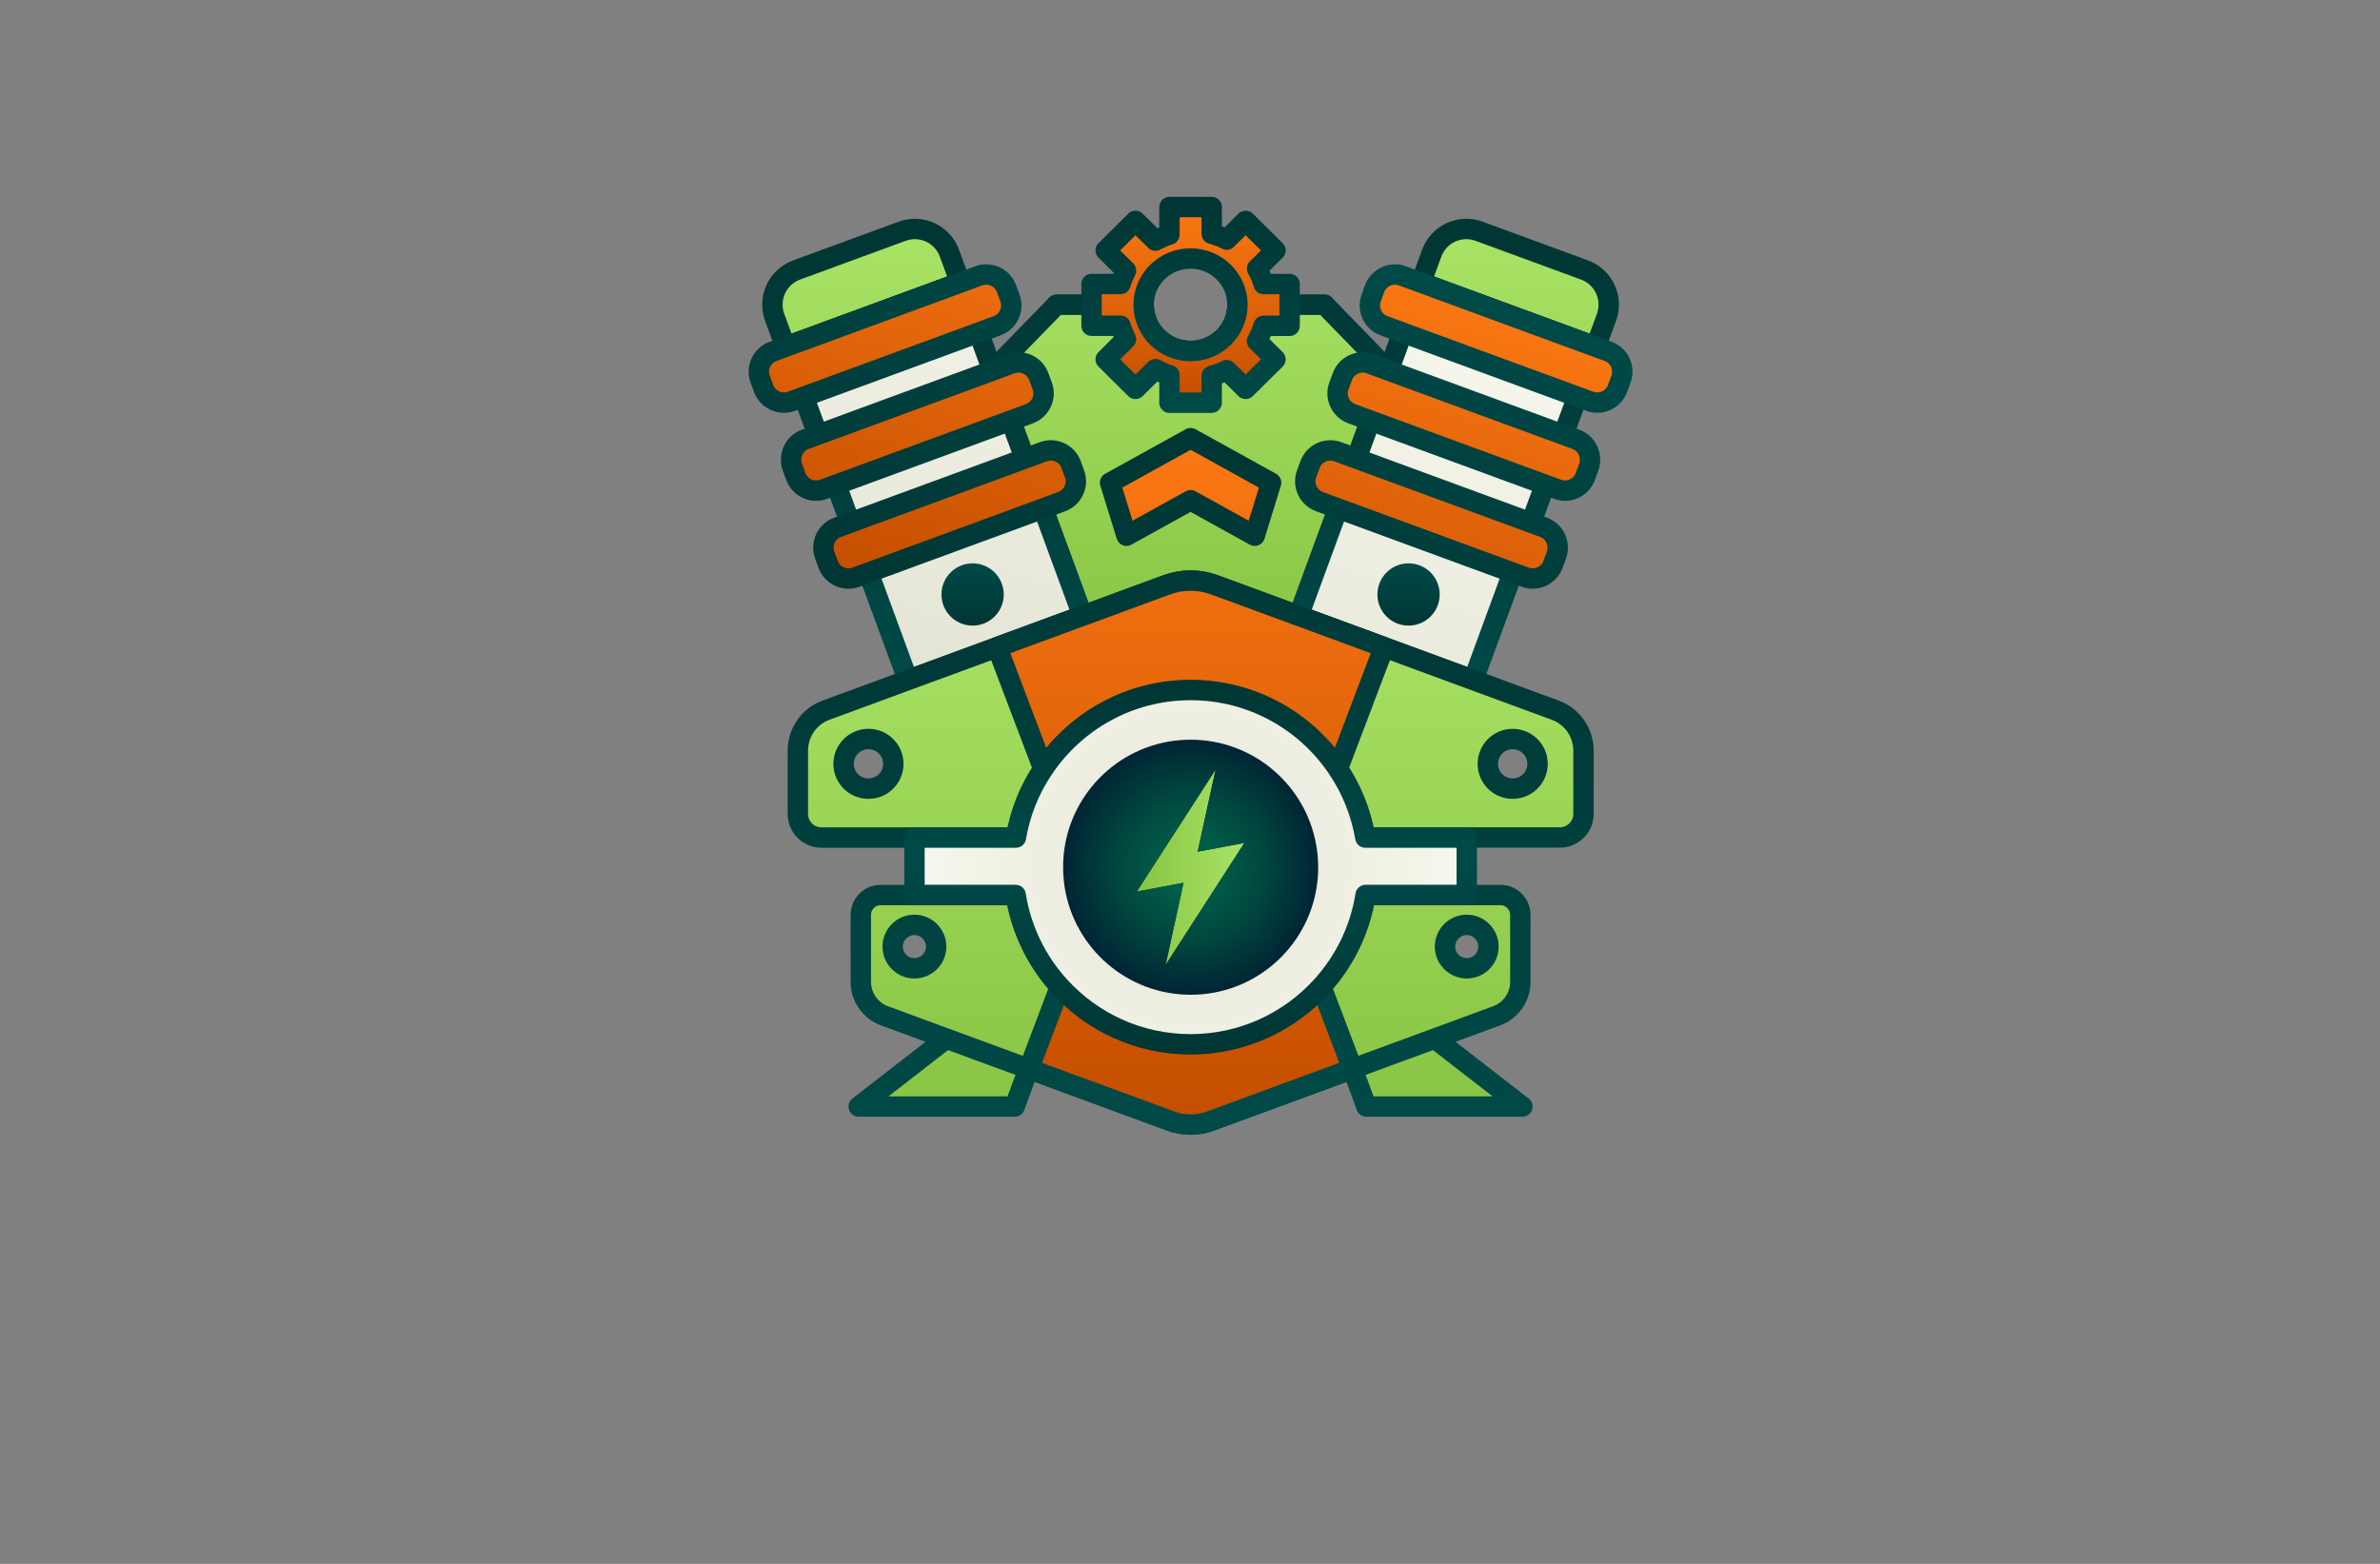 <?xml version="1.0" encoding="utf-8"?>
<!-- Generator: Adobe Illustrator 27.8.1, SVG Export Plug-In . SVG Version: 6.00 Build 0)  -->
<svg version="1.1" id="Layer_1" xmlns="http://www.w3.org/2000/svg" xmlns:xlink="http://www.w3.org/1999/xlink" x="0px" y="0px"
	 viewBox="0 0 350 230" style="enable-background:new 0 0 350 230;" xml:space="preserve">
<rect x="0" y="0" width="350" height="230" fill="#808080" stroke="none"/>
<style type="text/css">
	.st0{fill:#FFE6C5;}
	.st1{fill:#F7FFCA;}
	.st2{fill:#C8F99D;}
	.st3{fill:#F3F4C9;}
	.st4{fill:#EDE6CA;}
	.st5{fill:#D7FFE3;}
	.st6{fill:#F9FFD9;}
	.st7{fill:#FFEEDC;}
	.st8{fill:#E0FFCC;}
	.st9{fill:#FFEFAE;}
	.st10{fill:#B0FFF5;}
	.st11{fill:#DCFFC7;}
	.st12{fill:#CAFFDA;}
	.st13{fill:#CCFFFC;}
	.st14{fill:#FFFFFF;}
	.st15{fill:#0B4EA8;}
	.st16{fill:#651500;}
	.st17{fill:#AAAAAA;}
	.st18{fill:#B2930F;}
	.st19{fill:none;stroke:#F6F4E8;stroke-miterlimit:10;stroke-dasharray:2.003,2.003;}
	.st20{fill:#9B0000;}
	.st21{fill:#BAB500;}
	.st22{fill:#243506;}
	.st23{fill:#F4551E;}
	.st24{fill:#20F298;}
	.st25{fill:#611D5C;}
	.st26{fill:#698C14;}
	.st27{fill:#DCC900;}
	.st28{fill:#52221F;}
	.st29{fill:#8A8AFF;stroke:#8A8AFF;stroke-width:2;stroke-linecap:round;stroke-linejoin:round;stroke-miterlimit:10;}
	.st30{fill:#550968;}
	.st31{fill:#000042;}
	.st32{fill:#873A06;}
	.st33{fill:#F90606;}
	.st34{fill:#006A72;}
	.st35{fill:#FF0000;}
	.st36{fill:#8A8AFF;}
	.st37{fill:#69A6FF;}
	.st38{fill:#FEBA2B;}
	.st39{fill:#00F47F;}
	.st40{fill:#756400;}
	.st41{fill:#FF9700;}
	.st42{fill:#FF5B00;}
	.st43{fill:#FC9500;}
	.st44{fill:#999999;}
	.st45{fill:#BCBCBC;}
	.st46{fill:#FFBD47;}
	.st47{fill:#F99300;}
	.st48{fill:#008480;}
	.st49{fill-rule:evenodd;clip-rule:evenodd;fill:#1B5376;}
	.st50{fill-rule:evenodd;clip-rule:evenodd;fill:#E2310E;}
	.st51{fill:#00393F;}
	.st52{fill:url(#SVGID_00000026881241284550205970000010894790954925499828_);}
	.st53{fill:#7F0000;}
	.st54{fill:url(#SVGID_00000168078229877978820560000001983790494464189096_);}
	.st55{fill:url(#SVGID_00000076569248370693109960000007739565894955642812_);}
	
		.st56{fill:url(#SVGID_00000013875385765151951790000007971949237641845404_);stroke:url(#SVGID_00000127761165149993589210000016520339878347701639_);stroke-width:3;stroke-linecap:round;stroke-linejoin:round;stroke-miterlimit:10;}
	
		.st57{fill:url(#SVGID_00000124859441784525929920000014942311880858059146_);stroke:url(#SVGID_00000142878367957389129890000005318076408741792419_);stroke-width:3;stroke-linecap:round;stroke-linejoin:round;stroke-miterlimit:10;}
	
		.st58{fill:url(#SVGID_00000024706646428802381580000014159619136312939443_);stroke:url(#SVGID_00000132795001969590532960000013690655297481822901_);stroke-width:3;stroke-linecap:round;stroke-linejoin:round;stroke-miterlimit:10;}
	
		.st59{fill:url(#SVGID_00000006685092550438335400000013681320206072503441_);stroke:url(#SVGID_00000070839107936320565210000003782992977498095503_);stroke-width:3;stroke-linecap:round;stroke-linejoin:round;stroke-miterlimit:10;}
	.st60{fill:url(#SVGID_00000066487672572939114410000015393118809311550870_);}
	
		.st61{fill:url(#SVGID_00000165949922585442717970000001774238898989205901_);stroke:url(#SVGID_00000160160112303980089890000006628253811284222114_);stroke-width:3;stroke-linecap:round;stroke-linejoin:round;stroke-miterlimit:10;}
	
		.st62{fill:url(#SVGID_00000036226100652919833650000013544740617597336482_);stroke:url(#SVGID_00000028285619794781252050000003349164463790609313_);stroke-width:3;stroke-linecap:round;stroke-linejoin:round;stroke-miterlimit:10;}
	
		.st63{fill:url(#SVGID_00000010272592193759722580000007670743428613954987_);stroke:url(#SVGID_00000150795833855321599810000002025364468073170334_);stroke-width:3;stroke-linecap:round;stroke-linejoin:round;stroke-miterlimit:10;}
	
		.st64{fill:url(#SVGID_00000161612578274865973810000004150973191286695557_);stroke:url(#SVGID_00000115485789629115139090000005477020492266420906_);stroke-width:3;stroke-linecap:round;stroke-linejoin:round;stroke-miterlimit:10;}
	.st65{fill:url(#SVGID_00000018197409914025163300000005601643524421058233_);}
	.st66{fill:url(#SVGID_00000052065979183411804090000009565006840720553867_);}
	.st67{fill:url(#SVGID_00000005246929796183479240000013465758210074791846_);}
	.st68{fill:url(#SVGID_00000140016243752744214220000009137215671872608162_);}
	.st69{fill:url(#SVGID_00000087405485678528773770000014461000419297295546_);}
	.st70{fill:url(#SVGID_00000022553284075378396670000011850422492103774891_);}
	.st71{fill:none;stroke:url(#SVGID_00000071519479056385665910000017013815987454335909_);stroke-width:0.5;stroke-miterlimit:10;}
	.st72{fill:url(#SVGID_00000074436142957935864230000003785373700808591005_);}
	.st73{fill:url(#SVGID_00000034799954968360587870000010216077081396080538_);}
	.st74{fill:url(#SVGID_00000044146492968835869160000007757780195467251347_);}
	.st75{fill:url(#SVGID_00000021835809027294604460000009230317877434316929_);}
	.st76{fill:url(#SVGID_00000114779822436920343460000004604758935424753589_);}
	.st77{fill:url(#SVGID_00000103264136529635339810000016363169013832067239_);}
	.st78{fill:url(#SVGID_00000179647532096511930740000018376453951918076829_);}
	.st79{fill:url(#SVGID_00000071531783908955412810000006334679057751694992_);}
	.st80{fill:url(#SVGID_00000161605854785374097410000012760053773351856265_);}
	.st81{fill:url(#SVGID_00000115500326527710381000000013160322746182991744_);}
	.st82{fill:url(#SVGID_00000176027256269798924960000002363864075281300104_);}
	.st83{fill:url(#SVGID_00000005983786078169565520000000381592529384884611_);}
	.st84{fill:#006394;}
	.st85{fill:url(#SVGID_00000056402871418261026320000012956778061748872330_);}
	.st86{fill:url(#SVGID_00000160188632820015785320000012513978850034820542_);}
	.st87{fill:url(#SVGID_00000078727897057660958550000006287287430897648055_);}
	.st88{fill:url(#SVGID_00000107583434485818924730000001922876566249287062_);}
	.st89{fill:#FFE59C;}
	.st90{fill:url(#SVGID_00000073719125421870171280000017021045652638352554_);}
	.st91{fill:url(#SVGID_00000123401786525690309180000007262199834644308889_);}
	.st92{fill:url(#SVGID_00000065054162661851774940000008552535797242517676_);}
	.st93{fill:url(#SVGID_00000137820799557000441660000002432341321829047998_);}
</style>
<g>
	
		<linearGradient id="SVGID_00000103258240566355078650000016533386838656197304_" gradientUnits="userSpaceOnUse" x1="175.085" y1="86.988" x2="175.085" y2="44.829">
		<stop  offset="0" style="stop-color:#E3E3D5"/>
		<stop  offset="1" style="stop-color:#F7F7ED"/>
	</linearGradient>
	
		<linearGradient id="SVGID_00000084497072266585345690000003844544701656237743_" gradientUnits="userSpaceOnUse" x1="175.085" y1="88.488" x2="175.085" y2="43.329">
		<stop  offset="0" style="stop-color:#004A48"/>
		<stop  offset="0.992" style="stop-color:#003634"/>
	</linearGradient>
	
		<path style="fill:url(#SVGID_00000103258240566355078650000016533386838656197304_);stroke:url(#SVGID_00000084497072266585345690000003844544701656237743_);stroke-width:3;stroke-linecap:round;stroke-linejoin:round;stroke-miterlimit:10;" d="
		M194.8,44.83L194.8,44.83l-12.51,42.16c-0.05-0.05-0.54-0.08-1.33-0.1h-0.01c-2.81-0.07-9.34,0.04-11.95,0.08h-0.01
		c-0.68,0.01-1.11,0.02-1.11,0.02l-12.51-42.15v-0.01h12.82c0,3.76,3.09,6.8,6.9,6.8c3.81,0,6.9-3.04,6.9-6.8H194.8z"/>
	
		<linearGradient id="SVGID_00000013188667685665469440000016510241641091996322_" gradientUnits="userSpaceOnUse" x1="175.084" y1="96.99" x2="175.084" y2="33.68">
		<stop  offset="0" style="stop-color:#88C443"/>
		<stop  offset="1" style="stop-color:#A9E366"/>
	</linearGradient>
	
		<linearGradient id="SVGID_00000144321822126018922310000013280587118378277277_" gradientUnits="userSpaceOnUse" x1="175.084" y1="98.49" x2="175.084" y2="32.18">
		<stop  offset="0" style="stop-color:#004A48"/>
		<stop  offset="0.992" style="stop-color:#003634"/>
	</linearGradient>
	
		<path style="fill:url(#SVGID_00000013188667685665469440000016510241641091996322_);stroke:url(#SVGID_00000144321822126018922310000013280587118378277277_);stroke-width:3;stroke-linecap:round;stroke-linejoin:round;stroke-miterlimit:10;" d="
		M204.2,54.49l-9.4-9.66l-0.01-0.01h-12.81c0,3.76-3.09,6.8-6.9,6.8c-3.81,0-6.9-3.04-6.9-6.8h-12.81l-0.01,0.01l-9.4,9.66h-0.01
		v42.5h58.25L204.2,54.49L204.2,54.49z M236.25,46.67L234.66,51l-25.7-9.44l1.59-4.33c1.03-2.81,4.14-4.25,6.95-3.22l15.53,5.7
		C235.84,40.75,237.28,43.86,236.25,46.67z M113.92,46.67l1.59,4.33l25.7-9.44l-1.59-4.33c-1.03-2.81-4.14-4.25-6.95-3.22
		l-15.53,5.7C114.33,40.75,112.89,43.86,113.92,46.67z"/>
	
		<linearGradient id="SVGID_00000171687904880371362110000016159531156102286763_" gradientUnits="userSpaceOnUse" x1="175.085" y1="59.214" x2="175.085" y2="30.444">
		<stop  offset="0" style="stop-color:#C44E00"/>
		<stop  offset="1" style="stop-color:#FB7813"/>
	</linearGradient>
	
		<linearGradient id="SVGID_00000145054574585199636340000011501284153252304048_" gradientUnits="userSpaceOnUse" x1="175.085" y1="60.714" x2="175.085" y2="28.944">
		<stop  offset="0" style="stop-color:#004A48"/>
		<stop  offset="0.992" style="stop-color:#003634"/>
	</linearGradient>
	
		<path style="fill:url(#SVGID_00000171687904880371362110000016159531156102286763_);stroke:url(#SVGID_00000145054574585199636340000011501284153252304048_);stroke-width:3;stroke-linecap:round;stroke-linejoin:round;stroke-miterlimit:10;" d="
		M185.82,41.76c-0.23-0.79-0.55-1.55-0.96-2.25l2.71-2.68l-4.39-4.34l-2.78,2.75c-0.69-0.37-1.44-0.65-2.21-0.86v-3.93h-6.21v4.05
		c-0.72,0.23-1.41,0.53-2.06,0.89l-2.94-2.9l-4.38,4.34l2.99,2.97c-0.33,0.62-0.6,1.29-0.81,1.97h-4.26v6.14h4.26
		c0.21,0.68,0.48,1.34,0.81,1.97l-2.99,2.97l4.38,4.34l2.94-2.9c0.66,0.36,1.34,0.66,2.06,0.89v4.05h6.21v-3.94
		c0.77-0.21,1.52-0.5,2.21-0.85l2.78,2.75l4.39-4.34l-2.72-2.69c0.4-0.7,0.73-1.45,0.97-2.24h3.83v-6.14H185.82z M175.08,51.63
		c-3.81,0-6.9-3.04-6.9-6.8c0-3.76,3.09-6.81,6.9-6.81c3.81,0,6.9,3.05,6.9,6.81C181.98,48.59,178.89,51.63,175.08,51.63z"/>
	
		<linearGradient id="SVGID_00000050633667534915172320000013030855145145683337_" gradientUnits="userSpaceOnUse" x1="154.643" y1="109.688" x2="181.547" y2="32.446">
		<stop  offset="0" style="stop-color:#E3E3D5"/>
		<stop  offset="1" style="stop-color:#F7F7ED"/>
	</linearGradient>
	
		<linearGradient id="SVGID_00000115476949582461210200000002369513613676504717_" gradientUnits="userSpaceOnUse" x1="175.084" y1="101.513" x2="175.084" y2="40.065">
		<stop  offset="0" style="stop-color:#004A48"/>
		<stop  offset="0.992" style="stop-color:#003634"/>
	</linearGradient>
	
		<path style="fill:url(#SVGID_00000050633667534915172320000013030855145145683337_);stroke:url(#SVGID_00000115476949582461210200000002369513613676504717_);stroke-width:3;stroke-linecap:round;stroke-linejoin:round;stroke-miterlimit:10;" d="
		M234.66,51l-18,49.01l-25.69-9.45l17.99-49L234.66,51z M141.21,41.56L115.51,51l18,49.01l25.69-9.45L141.21,41.56z"/>
	
		<linearGradient id="SVGID_00000142162494228031542210000010889604737386445217_" gradientUnits="userSpaceOnUse" x1="175.084" y1="92.004" x2="175.084" y2="82.846">
		<stop  offset="8.011000e-03" style="stop-color:#003634"/>
		<stop  offset="1" style="stop-color:#004A48"/>
	</linearGradient>
	<path style="fill:url(#SVGID_00000142162494228031542210000010889604737386445217_);" d="M211.72,87.43c0,2.53-2.05,4.58-4.58,4.58
		c-2.53,0-4.58-2.05-4.58-4.58c0-2.53,2.05-4.58,4.58-4.58C209.67,82.85,211.72,84.9,211.72,87.43z M143.03,82.85
		c-2.53,0-4.58,2.05-4.58,4.58c0,2.53,2.05,4.58,4.58,4.58c2.53,0,4.58-2.05,4.58-4.58C147.61,84.9,145.56,82.85,143.03,82.85z"/>
	
		<linearGradient id="SVGID_00000158002806705263680770000002236444024060983945_" gradientUnits="userSpaceOnUse" x1="163.126" y1="96.517" x2="181.436" y2="32.429">
		<stop  offset="0" style="stop-color:#C44E00"/>
		<stop  offset="1" style="stop-color:#FB7813"/>
	</linearGradient>
	
		<linearGradient id="SVGID_00000168832406600440011800000011672919957786499757_" gradientUnits="userSpaceOnUse" x1="163.694" y1="97.17" x2="181.087" y2="32.261">
		<stop  offset="8.011000e-03" style="stop-color:#003634"/>
		<stop  offset="1" style="stop-color:#004A48"/>
	</linearGradient>
	
		<path style="fill:url(#SVGID_00000158002806705263680770000002236444024060983945_);stroke:url(#SVGID_00000168832406600440011800000011672919957786499757_);stroke-width:3;stroke-linecap:round;stroke-linejoin:round;stroke-miterlimit:10;" d="
		M238.38,55.76l-0.5,1.36c-0.61,1.66-2.44,2.5-4.09,1.9l-30.25-11.11c-1.66-0.61-2.5-2.44-1.89-4.09l0.5-1.36
		c0.61-1.65,2.44-2.5,4.09-1.89l30.25,11.11C238.14,52.28,238.98,54.11,238.38,55.76z M231.74,64.61L201.49,53.5
		c-1.66-0.61-3.49,0.24-4.09,1.9l-0.5,1.36c-0.61,1.65,0.24,3.48,1.9,4.09l30.25,11.11c1.65,0.61,3.48-0.24,4.09-1.89l0.5-1.36
		C234.23,67.04,233.39,65.21,231.74,64.61z M226.99,77.55l-30.25-11.11c-1.66-0.61-3.49,0.24-4.09,1.89l-0.5,1.36
		c-0.61,1.65,0.24,3.48,1.9,4.09l30.25,11.11c1.65,0.61,3.48-0.24,4.09-1.89l0.5-1.36C229.48,79.98,228.64,78.15,226.99,77.55z
		 M111.79,55.76l0.5,1.36c0.61,1.66,2.44,2.5,4.09,1.9l30.25-11.11c1.66-0.61,2.5-2.44,1.89-4.09l-0.5-1.36
		c-0.61-1.65-2.44-2.5-4.09-1.89l-30.25,11.11C112.03,52.28,111.18,54.11,111.79,55.76z M118.43,64.61l30.25-11.11
		c1.66-0.61,3.49,0.24,4.09,1.9l0.5,1.36c0.61,1.65-0.24,3.48-1.9,4.09l-30.25,11.11c-1.65,0.61-3.48-0.24-4.09-1.89l-0.5-1.36
		C115.93,67.04,116.78,65.21,118.43,64.61z M123.18,77.55l30.25-11.11c1.66-0.61,3.49,0.24,4.09,1.89l0.5,1.36
		c0.61,1.65-0.24,3.48-1.9,4.09l-30.25,11.11c-1.65,0.61-3.48-0.24-4.09-1.89l-0.5-1.36C120.68,79.98,121.53,78.15,123.18,77.55z"/>
	
		<linearGradient id="SVGID_00000127726020057397279810000005807118967187008441_" gradientUnits="userSpaceOnUse" x1="175.085" y1="165.396" x2="175.085" y2="85.393">
		<stop  offset="0" style="stop-color:#88C443"/>
		<stop  offset="1" style="stop-color:#A9E366"/>
	</linearGradient>
	
		<linearGradient id="SVGID_00000142172653371586608060000009277142102489556646_" gradientUnits="userSpaceOnUse" x1="175.085" y1="166.896" x2="175.085" y2="83.893">
		<stop  offset="0" style="stop-color:#004A48"/>
		<stop  offset="0.992" style="stop-color:#003634"/>
	</linearGradient>
	
		<path style="fill:url(#SVGID_00000127726020057397279810000005807118967187008441_);stroke:url(#SVGID_00000142172653371586608060000009277142102489556646_);stroke-width:3;stroke-linecap:round;stroke-linejoin:round;stroke-miterlimit:10;" d="
		M200.94,162.74v-0.01l-2.04-5.54l12.1-4.44l12.88,9.99H200.94z M149.22,162.74v-0.01l2.04-5.54l-12.1-4.44l-12.88,9.99H149.22z
		 M220.66,131.63h-19.91c-0.81,5.12-3.12,9.75-6.47,13.42v0.01c-0.59,0.66-1.22,1.28-1.88,1.85c-0.33,0.3-0.67,0.59-1,0.85
		c-0.68,0.56-1.4,1.09-2.14,1.56c-0.37,0.25-0.75,0.49-1.14,0.7c-0.38,0.23-0.76,0.43-1.14,0.63c-0.08,0.04-0.14,0.08-0.22,0.1
		c-0.23,0.13-0.47,0.24-0.71,0.35c-0.7,0.33-1.43,0.63-2.16,0.89c-0.23,0.08-0.45,0.16-0.68,0.23c-0.38,0.13-0.78,0.25-1.17,0.36
		c-0.07,0.02-0.13,0.04-0.19,0.05c-0.4,0.11-0.82,0.22-1.22,0.3c-0.26,0.06-0.53,0.11-0.79,0.16c-0.77,0.14-1.56,0.25-2.35,0.32
		c-0.33,0.03-0.66,0.06-0.99,0.08c-0.09,0-0.18,0.01-0.27,0.01c-0.38,0.02-0.76,0.03-1.14,0.03s-0.76-0.01-1.14-0.03
		c-0.09,0-0.18-0.01-0.27-0.01c-0.33-0.02-0.66-0.05-0.99-0.08c-0.79-0.07-1.58-0.18-2.35-0.32c-0.26-0.05-0.53-0.1-0.79-0.16
		c-0.41-0.08-0.82-0.19-1.22-0.3c-0.07-0.01-0.12-0.03-0.19-0.05c-0.4-0.1-0.79-0.23-1.17-0.36c-0.23-0.08-0.46-0.15-0.68-0.23
		c-0.74-0.26-1.45-0.56-2.16-0.89c-0.24-0.1-0.48-0.22-0.71-0.35c-0.08-0.03-0.14-0.07-0.22-0.1c-0.26-0.13-0.53-0.28-0.8-0.43
		c-0.06-0.03-0.11-0.06-0.16-0.09c-0.1-0.06-0.2-0.11-0.3-0.17c-0.02-0.01-0.03-0.02-0.05-0.03c-0.33-0.19-0.67-0.39-0.98-0.61
		c-0.38-0.23-0.74-0.49-1.1-0.75c-0.31-0.23-0.62-0.47-0.93-0.71c-0.08-0.06-0.16-0.12-0.24-0.2c-0.3-0.23-0.59-0.49-0.87-0.74
		c-0.01-0.01-0.02-0.02-0.04-0.03c-0.32-0.28-0.64-0.59-0.94-0.89c-0.32-0.31-0.62-0.62-0.91-0.95c-3.35-3.67-5.66-8.29-6.46-13.42
		h-19.91c-1.6,0-2.92,1.31-2.92,2.93v9.84c0,2.24,1.4,4.23,3.49,5l21.18,7.79l0.03,0.01l20.86,7.67c1.9,0.7,3.97,0.7,5.87,0
		l20.86-7.67l0.03-0.01l21.18-7.79c2.09-0.77,3.49-2.76,3.49-5v-9.84C223.58,132.95,222.26,131.63,220.66,131.63z M134.47,142.41
		c-1.76,0-3.19-1.43-3.19-3.19c0-1.76,1.43-3.2,3.19-3.2c1.76,0,3.2,1.44,3.2,3.2C137.67,140.99,136.24,142.41,134.47,142.41z
		 M215.7,142.41c-1.76,0-3.2-1.43-3.2-3.19c0-1.76,1.44-3.2,3.2-3.2c1.76,0,3.19,1.44,3.19,3.2
		C218.89,140.99,217.46,142.41,215.7,142.41z M228.7,104.44l-6.64-2.44l-5.4-1.99l-12.45-4.58l-0.68-0.25l-12.56-4.62l-3.59-1.32
		l-6.41-2.36h-0.01l-0.64-0.23l-1.74-0.64c-2.24-0.83-4.74-0.83-6.98,0l-1.74,0.64l-0.86,0.32h-0.01l-6.18,2.27l-3.59,1.32
		l-12.56,4.62l-0.68,0.25l-12.45,4.58l-5.4,1.99l-6.64,2.44c-2.51,0.92-4.16,3.29-4.16,5.96v9.3c0,1.92,1.55,3.48,3.47,3.48h28.68
		c0.62-3.66,2.01-7.07,4-10.03c0.29-0.44,0.59-0.86,0.91-1.28c0.31-0.42,0.64-0.84,0.99-1.23c0.52-0.59,1.05-1.16,1.61-1.72
		c0.22-0.21,0.44-0.41,0.67-0.62c0.24-0.23,0.5-0.45,0.76-0.67c0.8-0.68,1.64-1.3,2.52-1.88c0.21-0.14,0.41-0.27,0.63-0.39
		c0.31-0.19,0.62-0.37,0.93-0.54c0.14-0.08,0.28-0.15,0.42-0.23c0.22-0.11,0.43-0.23,0.66-0.34c0.22-0.11,0.43-0.22,0.66-0.32
		c0.3-0.13,0.6-0.26,0.9-0.39c0.25-0.11,0.51-0.22,0.77-0.31c0.06-0.02,0.12-0.05,0.18-0.07c0.11-0.05,0.23-0.08,0.35-0.12
		c0.35-0.12,0.68-0.24,1.03-0.34c0.23-0.08,0.45-0.14,0.69-0.21c0.24-0.08,0.5-0.14,0.75-0.2c0.28-0.08,0.57-0.14,0.87-0.2
		c0.29-0.07,0.58-0.12,0.88-0.17c0.24-0.05,0.48-0.08,0.72-0.11c0.36-0.06,0.71-0.1,1.08-0.13c0.24-0.03,0.49-0.05,0.74-0.07
		c0.24-0.03,0.5-0.04,0.75-0.05c0.38-0.02,0.78-0.03,1.16-0.03s0.78,0.01,1.16,0.03c0.24,0.01,0.5,0.02,0.74,0.05
		c0.25,0.02,0.51,0.04,0.75,0.07c0.36,0.03,0.72,0.08,1.08,0.13c0.24,0.03,0.48,0.07,0.72,0.11c0.3,0.05,0.59,0.1,0.88,0.17
		c0.29,0.06,0.58,0.12,0.87,0.2c0.25,0.06,0.51,0.12,0.75,0.2c0.23,0.07,0.47,0.13,0.7,0.21c0.34,0.1,0.68,0.22,1.01,0.34
		c0.12,0.04,0.23,0.08,0.35,0.12c0.06,0.02,0.12,0.05,0.18,0.07c0.26,0.09,0.52,0.2,0.77,0.31c0.3,0.13,0.6,0.26,0.9,0.39
		c0.29,0.13,0.59,0.28,0.88,0.43c0.29,0.14,0.57,0.29,0.85,0.45c0.31,0.18,0.62,0.36,0.93,0.54c0.22,0.12,0.42,0.25,0.63,0.39
		c0.53,0.36,1.06,0.72,1.58,1.12c0.19,0.14,0.38,0.29,0.57,0.45c0.14,0.11,0.27,0.23,0.41,0.35c0.24,0.2,0.49,0.41,0.72,0.63
		c0.23,0.21,0.45,0.41,0.67,0.62c0.56,0.55,1.1,1.13,1.61,1.72c0.35,0.39,0.68,0.81,0.99,1.23c0.32,0.41,0.62,0.84,0.91,1.28
		c1.99,2.97,3.38,6.37,4,10.03h28.68c1.91,0,3.47-1.56,3.47-3.48v-9.3C232.86,107.73,231.21,105.36,228.7,104.44z M127.72,115.99
		c-2.03,0-3.66-1.63-3.66-3.65c0-2.02,1.63-3.65,3.66-3.65c2.02,0,3.65,1.63,3.65,3.65C131.37,114.36,129.74,115.99,127.72,115.99z
		 M222.45,115.99c-2.02,0-3.65-1.63-3.65-3.65c0-2.02,1.63-3.65,3.65-3.65c2.02,0,3.66,1.63,3.66,3.65
		C226.11,114.36,224.47,115.99,222.45,115.99z"/>
	
		<linearGradient id="SVGID_00000183964268948227067090000009725852068324441015_" gradientUnits="userSpaceOnUse" x1="175.084" y1="165.395" x2="175.084" y2="64.437">
		<stop  offset="0" style="stop-color:#C44E00"/>
		<stop  offset="1" style="stop-color:#FB7813"/>
	</linearGradient>
	
		<linearGradient id="SVGID_00000021806185506590032210000004890542261733716110_" gradientUnits="userSpaceOnUse" x1="175.084" y1="166.895" x2="175.084" y2="62.937">
		<stop  offset="0" style="stop-color:#004A48"/>
		<stop  offset="0.992" style="stop-color:#003634"/>
	</linearGradient>
	
		<path style="fill:url(#SVGID_00000183964268948227067090000009725852068324441015_);stroke:url(#SVGID_00000021806185506590032210000004890542261733716110_);stroke-width:3;stroke-linecap:round;stroke-linejoin:round;stroke-miterlimit:10;" d="
		M163.25,70.99l11.84-6.55l11.84,6.55l-2.41,7.8l-9.43-5.22l-9.43,5.22L163.25,70.99z M194.28,145.05
		c-4.75,5.21-11.59,8.47-19.19,8.47c-7.61,0-14.44-3.27-19.19-8.47l-4.6,12.15l20.86,7.67c1.9,0.7,3.97,0.7,5.87,0l20.86-7.67
		L194.28,145.05z M203.52,95.18l-6.81,17.96c-4.66-6.98-12.61-11.59-21.63-11.59c-9.02,0-16.97,4.6-21.63,11.59l-6.81-17.96
		l12.56-4.62l3.6-1.32l7.06-2.6l1.73-0.63c2.25-0.83,4.74-0.83,6.99,0l1.73,0.63l7.06,2.6l3.6,1.32L203.52,95.18z"/>
	
		<radialGradient id="SVGID_00000106869242493639765070000009561181275271375268_" cx="175.085" cy="127.542" r="40.491" gradientUnits="userSpaceOnUse">
		<stop  offset="0" style="stop-color:#E3E3D5"/>
		<stop  offset="4.286766e-03" style="stop-color:#E3E3D5"/>
		<stop  offset="1" style="stop-color:#F7F7ED"/>
	</radialGradient>
	
		<linearGradient id="SVGID_00000181055285883617633230000005074621775561233562_" gradientUnits="userSpaceOnUse" x1="175.085" y1="155.099" x2="175.085" y2="99.985">
		<stop  offset="0" style="stop-color:#003634"/>
		<stop  offset="0.538" style="stop-color:#004A48"/>
		<stop  offset="1" style="stop-color:#003634"/>
	</linearGradient>
	
		<path style="fill:url(#SVGID_00000106869242493639765070000009561181275271375268_);stroke:url(#SVGID_00000181055285883617633230000005074621775561233562_);stroke-width:3;stroke-linecap:round;stroke-linejoin:round;stroke-miterlimit:10;" d="
		M200.78,123.18c0-0.01,0-0.01,0-0.02c-0.63-3.69-2.03-7.1-4.03-10.09c-4.67-6.99-12.63-11.59-21.66-11.59
		c-9.03,0-16.99,4.6-21.66,11.59c-2.01,2.98-3.41,6.4-4.03,10.09c0,0.01,0,0.01,0,0.02h-14.92v8.45h14.88c0,0.01,0,0.01,0,0.01
		c0.82,5.15,3.13,9.8,6.5,13.47c4.76,5.22,11.61,8.48,19.23,8.48c7.61,0,14.46-3.27,19.22-8.47c3.37-3.68,5.7-8.33,6.51-13.48
		c0,0,0,0,0-0.01h14.88v-8.45H200.78z M167.17,131.12l11.59-17.94l-2.65,12.08l6.88-1.29l-11.59,17.95l2.64-12.09L167.17,131.12z"/>
	
		<linearGradient id="SVGID_00000060721093941794210640000018203617043128975525_" gradientUnits="userSpaceOnUse" x1="167.175" y1="127.547" x2="182.995" y2="127.547">
		<stop  offset="0" style="stop-color:#88C443"/>
		<stop  offset="1" style="stop-color:#A9E366"/>
	</linearGradient>
	<path style="fill:url(#SVGID_00000060721093941794210640000018203617043128975525_);" d="M171.41,141.92l2.64-12.09l-6.87,1.29
		l11.59-17.94l-2.65,12.08l6.88-1.29L171.41,141.92z"/>
	
		<radialGradient id="SVGID_00000152983121005350077430000004120669894922716302_" cx="175.085" cy="127.542" r="18.757" gradientUnits="userSpaceOnUse">
		<stop  offset="0" style="stop-color:#006348"/>
		<stop  offset="0.227" style="stop-color:#005C46"/>
		<stop  offset="0.561" style="stop-color:#00483F"/>
		<stop  offset="0.959" style="stop-color:#002835"/>
		<stop  offset="0.992" style="stop-color:#002534"/>
	</radialGradient>
	<path style="fill:url(#SVGID_00000152983121005350077430000004120669894922716302_);" d="M193.58,124.39
		c-1.5-8.86-9.21-15.6-18.49-15.6c-9.29,0-16.99,6.75-18.49,15.6c-0.18,1.02-0.26,2.08-0.26,3.15c0,1,0.08,2,0.23,2.96
		c1.43,8.96,9.18,15.8,18.53,15.8c9.36,0,17.11-6.84,18.52-15.8c0.16-0.96,0.23-1.95,0.23-2.96
		C193.84,126.47,193.76,125.41,193.58,124.39z M171.41,141.92l2.64-12.09l-6.87,1.29l11.59-17.94l-2.65,12.08l6.88-1.29
		L171.41,141.92z"/>
</g>
</svg>
